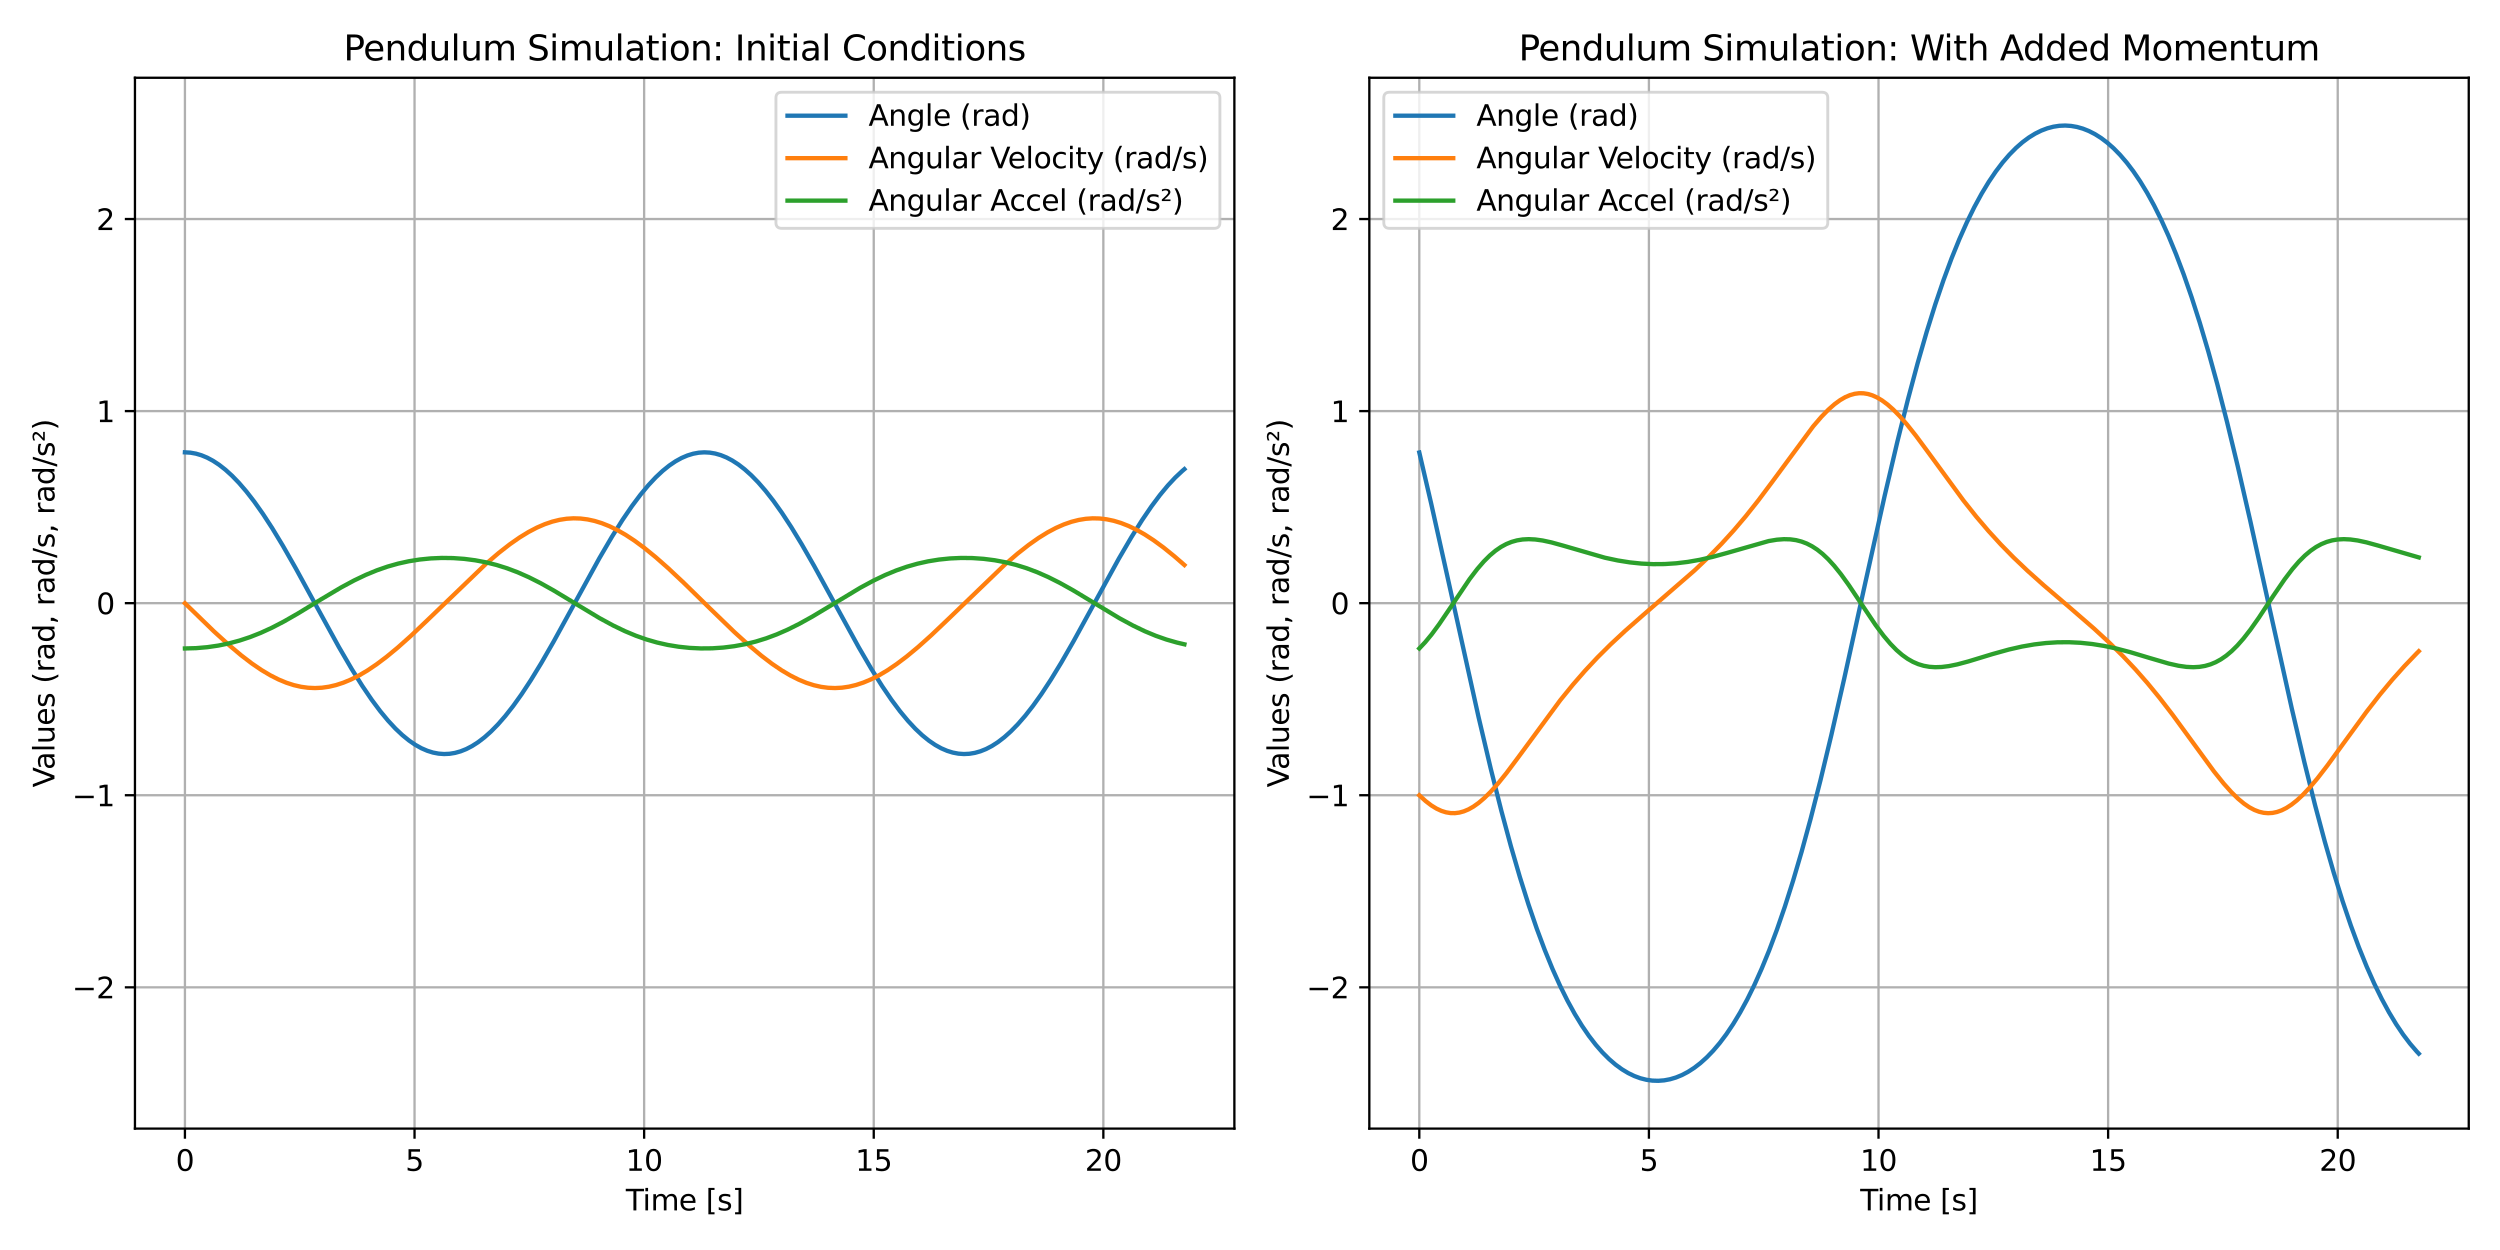 <?xml version="1.0" encoding="utf-8" standalone="no"?>
<!DOCTYPE svg PUBLIC "-//W3C//DTD SVG 1.1//EN"
  "http://www.w3.org/Graphics/SVG/1.1/DTD/svg11.dtd">
<svg xmlns:xlink="http://www.w3.org/1999/xlink" width="864pt" height="432pt" viewBox="0 0 864 432" xmlns="http://www.w3.org/2000/svg" version="1.1">
 <defs>
  <style type="text/css">*{stroke-linejoin: round; stroke-linecap: butt}</style>
 </defs>
 <g id="figure_1">
  <g id="patch_1">
   <path d="M 0 432 
L 864 432 
L 864 0 
L 0 0 
z
" style="fill: #ffffff"/>
  </g>
  <g id="axes_1">
   <g id="patch_2">
    <path d="M 46.64 390.04 
L 426.6 390.04 
L 426.6 26.88 
L 46.64 26.88 
z
" style="fill: #ffffff"/>
   </g>
   <g id="matplotlib.axis_1">
    <g id="xtick_1">
     <g id="line2d_1">
      <path d="M 63.911 390.04 
L 63.911 26.88 
" clip-path="url(#p5c7f4044c9)" style="fill: none; stroke: #b0b0b0; stroke-width: 0.8; stroke-linecap: square"/>
     </g>
     <g id="line2d_2">
      <defs>
       <path id="ma25ed03ad2" d="M 0 0 
L 0 3.5 
" style="stroke: #000000; stroke-width: 0.8"/>
      </defs>
      <g>
       <use xlink:href="#ma25ed03ad2" x="63.911" y="390.04" style="stroke: #000000; stroke-width: 0.8"/>
      </g>
     </g>
     <g id="text_1">
      <!-- 0 -->
      <g transform="translate(60.73 404.638) scale(0.1 -0.1)">
       <defs>
        <path id="DejaVuSans-30" d="M 2034 4250 
Q 1547 4250 1301 3770 
Q 1056 3291 1056 2328 
Q 1056 1369 1301 889 
Q 1547 409 2034 409 
Q 2525 409 2770 889 
Q 3016 1369 3016 2328 
Q 3016 3291 2770 3770 
Q 2525 4250 2034 4250 
z
M 2034 4750 
Q 2819 4750 3233 4129 
Q 3647 3509 3647 2328 
Q 3647 1150 3233 529 
Q 2819 -91 2034 -91 
Q 1250 -91 836 529 
Q 422 1150 422 2328 
Q 422 3509 836 4129 
Q 1250 4750 2034 4750 
z
" transform="scale(0.016)"/>
       </defs>
       <use xlink:href="#DejaVuSans-30"/>
      </g>
     </g>
    </g>
    <g id="xtick_2">
     <g id="line2d_3">
      <path d="M 143.263 390.04 
L 143.263 26.88 
" clip-path="url(#p5c7f4044c9)" style="fill: none; stroke: #b0b0b0; stroke-width: 0.8; stroke-linecap: square"/>
     </g>
     <g id="line2d_4">
      <g>
       <use xlink:href="#ma25ed03ad2" x="143.263" y="390.04" style="stroke: #000000; stroke-width: 0.8"/>
      </g>
     </g>
     <g id="text_2">
      <!-- 5 -->
      <g transform="translate(140.081 404.638) scale(0.1 -0.1)">
       <defs>
        <path id="DejaVuSans-35" d="M 691 4666 
L 3169 4666 
L 3169 4134 
L 1269 4134 
L 1269 2991 
Q 1406 3038 1543 3061 
Q 1681 3084 1819 3084 
Q 2600 3084 3056 2656 
Q 3513 2228 3513 1497 
Q 3513 744 3044 326 
Q 2575 -91 1722 -91 
Q 1428 -91 1123 -41 
Q 819 9 494 109 
L 494 744 
Q 775 591 1075 516 
Q 1375 441 1709 441 
Q 2250 441 2565 725 
Q 2881 1009 2881 1497 
Q 2881 1984 2565 2268 
Q 2250 2553 1709 2553 
Q 1456 2553 1204 2497 
Q 953 2441 691 2322 
L 691 4666 
z
" transform="scale(0.016)"/>
       </defs>
       <use xlink:href="#DejaVuSans-35"/>
      </g>
     </g>
    </g>
    <g id="xtick_3">
     <g id="line2d_5">
      <path d="M 222.614 390.04 
L 222.614 26.88 
" clip-path="url(#p5c7f4044c9)" style="fill: none; stroke: #b0b0b0; stroke-width: 0.8; stroke-linecap: square"/>
     </g>
     <g id="line2d_6">
      <g>
       <use xlink:href="#ma25ed03ad2" x="222.614" y="390.04" style="stroke: #000000; stroke-width: 0.8"/>
      </g>
     </g>
     <g id="text_3">
      <!-- 10 -->
      <g transform="translate(216.252 404.638) scale(0.1 -0.1)">
       <defs>
        <path id="DejaVuSans-31" d="M 794 531 
L 1825 531 
L 1825 4091 
L 703 3866 
L 703 4441 
L 1819 4666 
L 2450 4666 
L 2450 531 
L 3481 531 
L 3481 0 
L 794 0 
L 794 531 
z
" transform="scale(0.016)"/>
       </defs>
       <use xlink:href="#DejaVuSans-31"/>
       <use xlink:href="#DejaVuSans-30" x="63.623"/>
      </g>
     </g>
    </g>
    <g id="xtick_4">
     <g id="line2d_7">
      <path d="M 301.966 390.04 
L 301.966 26.88 
" clip-path="url(#p5c7f4044c9)" style="fill: none; stroke: #b0b0b0; stroke-width: 0.8; stroke-linecap: square"/>
     </g>
     <g id="line2d_8">
      <g>
       <use xlink:href="#ma25ed03ad2" x="301.966" y="390.04" style="stroke: #000000; stroke-width: 0.8"/>
      </g>
     </g>
     <g id="text_4">
      <!-- 15 -->
      <g transform="translate(295.604 404.638) scale(0.1 -0.1)">
       <use xlink:href="#DejaVuSans-31"/>
       <use xlink:href="#DejaVuSans-35" x="63.623"/>
      </g>
     </g>
    </g>
    <g id="xtick_5">
     <g id="line2d_9">
      <path d="M 381.318 390.04 
L 381.318 26.88 
" clip-path="url(#p5c7f4044c9)" style="fill: none; stroke: #b0b0b0; stroke-width: 0.8; stroke-linecap: square"/>
     </g>
     <g id="line2d_10">
      <g>
       <use xlink:href="#ma25ed03ad2" x="381.318" y="390.04" style="stroke: #000000; stroke-width: 0.8"/>
      </g>
     </g>
     <g id="text_5">
      <!-- 20 -->
      <g transform="translate(374.955 404.638) scale(0.1 -0.1)">
       <defs>
        <path id="DejaVuSans-32" d="M 1228 531 
L 3431 531 
L 3431 0 
L 469 0 
L 469 531 
Q 828 903 1448 1529 
Q 2069 2156 2228 2338 
Q 2531 2678 2651 2914 
Q 2772 3150 2772 3378 
Q 2772 3750 2511 3984 
Q 2250 4219 1831 4219 
Q 1534 4219 1204 4116 
Q 875 4013 500 3803 
L 500 4441 
Q 881 4594 1212 4672 
Q 1544 4750 1819 4750 
Q 2544 4750 2975 4387 
Q 3406 4025 3406 3419 
Q 3406 3131 3298 2873 
Q 3191 2616 2906 2266 
Q 2828 2175 2409 1742 
Q 1991 1309 1228 531 
z
" transform="scale(0.016)"/>
       </defs>
       <use xlink:href="#DejaVuSans-32"/>
       <use xlink:href="#DejaVuSans-30" x="63.623"/>
      </g>
     </g>
    </g>
    <g id="text_6">
     <!-- Time [s] -->
     <g transform="translate(216.291 418.317) scale(0.1 -0.1)">
      <defs>
       <path id="DejaVuSans-54" d="M -19 4666 
L 3928 4666 
L 3928 4134 
L 2272 4134 
L 2272 0 
L 1638 0 
L 1638 4134 
L -19 4134 
L -19 4666 
z
" transform="scale(0.016)"/>
       <path id="DejaVuSans-69" d="M 603 3500 
L 1178 3500 
L 1178 0 
L 603 0 
L 603 3500 
z
M 603 4863 
L 1178 4863 
L 1178 4134 
L 603 4134 
L 603 4863 
z
" transform="scale(0.016)"/>
       <path id="DejaVuSans-6d" d="M 3328 2828 
Q 3544 3216 3844 3400 
Q 4144 3584 4550 3584 
Q 5097 3584 5394 3201 
Q 5691 2819 5691 2113 
L 5691 0 
L 5113 0 
L 5113 2094 
Q 5113 2597 4934 2840 
Q 4756 3084 4391 3084 
Q 3944 3084 3684 2787 
Q 3425 2491 3425 1978 
L 3425 0 
L 2847 0 
L 2847 2094 
Q 2847 2600 2669 2842 
Q 2491 3084 2119 3084 
Q 1678 3084 1418 2786 
Q 1159 2488 1159 1978 
L 1159 0 
L 581 0 
L 581 3500 
L 1159 3500 
L 1159 2956 
Q 1356 3278 1631 3431 
Q 1906 3584 2284 3584 
Q 2666 3584 2933 3390 
Q 3200 3197 3328 2828 
z
" transform="scale(0.016)"/>
       <path id="DejaVuSans-65" d="M 3597 1894 
L 3597 1613 
L 953 1613 
Q 991 1019 1311 708 
Q 1631 397 2203 397 
Q 2534 397 2845 478 
Q 3156 559 3463 722 
L 3463 178 
Q 3153 47 2828 -22 
Q 2503 -91 2169 -91 
Q 1331 -91 842 396 
Q 353 884 353 1716 
Q 353 2575 817 3079 
Q 1281 3584 2069 3584 
Q 2775 3584 3186 3129 
Q 3597 2675 3597 1894 
z
M 3022 2063 
Q 3016 2534 2758 2815 
Q 2500 3097 2075 3097 
Q 1594 3097 1305 2825 
Q 1016 2553 972 2059 
L 3022 2063 
z
" transform="scale(0.016)"/>
       <path id="DejaVuSans-20" transform="scale(0.016)"/>
       <path id="DejaVuSans-5b" d="M 550 4863 
L 1875 4863 
L 1875 4416 
L 1125 4416 
L 1125 -397 
L 1875 -397 
L 1875 -844 
L 550 -844 
L 550 4863 
z
" transform="scale(0.016)"/>
       <path id="DejaVuSans-73" d="M 2834 3397 
L 2834 2853 
Q 2591 2978 2328 3040 
Q 2066 3103 1784 3103 
Q 1356 3103 1142 2972 
Q 928 2841 928 2578 
Q 928 2378 1081 2264 
Q 1234 2150 1697 2047 
L 1894 2003 
Q 2506 1872 2764 1633 
Q 3022 1394 3022 966 
Q 3022 478 2636 193 
Q 2250 -91 1575 -91 
Q 1294 -91 989 -36 
Q 684 19 347 128 
L 347 722 
Q 666 556 975 473 
Q 1284 391 1588 391 
Q 1994 391 2212 530 
Q 2431 669 2431 922 
Q 2431 1156 2273 1281 
Q 2116 1406 1581 1522 
L 1381 1569 
Q 847 1681 609 1914 
Q 372 2147 372 2553 
Q 372 3047 722 3315 
Q 1072 3584 1716 3584 
Q 2034 3584 2315 3537 
Q 2597 3491 2834 3397 
z
" transform="scale(0.016)"/>
       <path id="DejaVuSans-5d" d="M 1947 4863 
L 1947 -844 
L 622 -844 
L 622 -397 
L 1369 -397 
L 1369 4416 
L 622 4416 
L 622 4863 
L 1947 4863 
z
" transform="scale(0.016)"/>
      </defs>
      <use xlink:href="#DejaVuSans-54"/>
      <use xlink:href="#DejaVuSans-69" x="57.959"/>
      <use xlink:href="#DejaVuSans-6d" x="85.742"/>
      <use xlink:href="#DejaVuSans-65" x="183.154"/>
      <use xlink:href="#DejaVuSans-20" x="244.678"/>
      <use xlink:href="#DejaVuSans-5b" x="276.465"/>
      <use xlink:href="#DejaVuSans-73" x="315.479"/>
      <use xlink:href="#DejaVuSans-5d" x="367.578"/>
     </g>
    </g>
   </g>
   <g id="matplotlib.axis_2">
    <g id="ytick_1">
     <g id="line2d_11">
      <path d="M 46.64 341.219 
L 426.6 341.219 
" clip-path="url(#p5c7f4044c9)" style="fill: none; stroke: #b0b0b0; stroke-width: 0.8; stroke-linecap: square"/>
     </g>
     <g id="line2d_12">
      <defs>
       <path id="mad8d940d3c" d="M 0 0 
L -3.5 0 
" style="stroke: #000000; stroke-width: 0.8"/>
      </defs>
      <g>
       <use xlink:href="#mad8d940d3c" x="46.64" y="341.219" style="stroke: #000000; stroke-width: 0.8"/>
      </g>
     </g>
     <g id="text_7">
      <!-- −2 -->
      <g transform="translate(24.898 345.018) scale(0.1 -0.1)">
       <defs>
        <path id="DejaVuSans-2212" d="M 678 2272 
L 4684 2272 
L 4684 1741 
L 678 1741 
L 678 2272 
z
" transform="scale(0.016)"/>
       </defs>
       <use xlink:href="#DejaVuSans-2212"/>
       <use xlink:href="#DejaVuSans-32" x="83.789"/>
      </g>
     </g>
    </g>
    <g id="ytick_2">
     <g id="line2d_13">
      <path d="M 46.64 274.84 
L 426.6 274.84 
" clip-path="url(#p5c7f4044c9)" style="fill: none; stroke: #b0b0b0; stroke-width: 0.8; stroke-linecap: square"/>
     </g>
     <g id="line2d_14">
      <g>
       <use xlink:href="#mad8d940d3c" x="46.64" y="274.84" style="stroke: #000000; stroke-width: 0.8"/>
      </g>
     </g>
     <g id="text_8">
      <!-- −1 -->
      <g transform="translate(24.898 278.639) scale(0.1 -0.1)">
       <use xlink:href="#DejaVuSans-2212"/>
       <use xlink:href="#DejaVuSans-31" x="83.789"/>
      </g>
     </g>
    </g>
    <g id="ytick_3">
     <g id="line2d_15">
      <path d="M 46.64 208.46 
L 426.6 208.46 
" clip-path="url(#p5c7f4044c9)" style="fill: none; stroke: #b0b0b0; stroke-width: 0.8; stroke-linecap: square"/>
     </g>
     <g id="line2d_16">
      <g>
       <use xlink:href="#mad8d940d3c" x="46.64" y="208.46" style="stroke: #000000; stroke-width: 0.8"/>
      </g>
     </g>
     <g id="text_9">
      <!-- 0 -->
      <g transform="translate(33.278 212.259) scale(0.1 -0.1)">
       <use xlink:href="#DejaVuSans-30"/>
      </g>
     </g>
    </g>
    <g id="ytick_4">
     <g id="line2d_17">
      <path d="M 46.64 142.08 
L 426.6 142.08 
" clip-path="url(#p5c7f4044c9)" style="fill: none; stroke: #b0b0b0; stroke-width: 0.8; stroke-linecap: square"/>
     </g>
     <g id="line2d_18">
      <g>
       <use xlink:href="#mad8d940d3c" x="46.64" y="142.08" style="stroke: #000000; stroke-width: 0.8"/>
      </g>
     </g>
     <g id="text_10">
      <!-- 1 -->
      <g transform="translate(33.278 145.88) scale(0.1 -0.1)">
       <use xlink:href="#DejaVuSans-31"/>
      </g>
     </g>
    </g>
    <g id="ytick_5">
     <g id="line2d_19">
      <path d="M 46.64 75.701 
L 426.6 75.701 
" clip-path="url(#p5c7f4044c9)" style="fill: none; stroke: #b0b0b0; stroke-width: 0.8; stroke-linecap: square"/>
     </g>
     <g id="line2d_20">
      <g>
       <use xlink:href="#mad8d940d3c" x="46.64" y="75.701" style="stroke: #000000; stroke-width: 0.8"/>
      </g>
     </g>
     <g id="text_11">
      <!-- 2 -->
      <g transform="translate(33.278 79.5) scale(0.1 -0.1)">
       <use xlink:href="#DejaVuSans-32"/>
      </g>
     </g>
    </g>
    <g id="text_12">
     <!-- Values (rad, rad/s, rad/s²) -->
     <g transform="translate(18.818 272.107) rotate(-90) scale(0.1 -0.1)">
      <defs>
       <path id="DejaVuSans-56" d="M 1831 0 
L 50 4666 
L 709 4666 
L 2188 738 
L 3669 4666 
L 4325 4666 
L 2547 0 
L 1831 0 
z
" transform="scale(0.016)"/>
       <path id="DejaVuSans-61" d="M 2194 1759 
Q 1497 1759 1228 1600 
Q 959 1441 959 1056 
Q 959 750 1161 570 
Q 1363 391 1709 391 
Q 2188 391 2477 730 
Q 2766 1069 2766 1631 
L 2766 1759 
L 2194 1759 
z
M 3341 1997 
L 3341 0 
L 2766 0 
L 2766 531 
Q 2569 213 2275 61 
Q 1981 -91 1556 -91 
Q 1019 -91 701 211 
Q 384 513 384 1019 
Q 384 1609 779 1909 
Q 1175 2209 1959 2209 
L 2766 2209 
L 2766 2266 
Q 2766 2663 2505 2880 
Q 2244 3097 1772 3097 
Q 1472 3097 1187 3025 
Q 903 2953 641 2809 
L 641 3341 
Q 956 3463 1253 3523 
Q 1550 3584 1831 3584 
Q 2591 3584 2966 3190 
Q 3341 2797 3341 1997 
z
" transform="scale(0.016)"/>
       <path id="DejaVuSans-6c" d="M 603 4863 
L 1178 4863 
L 1178 0 
L 603 0 
L 603 4863 
z
" transform="scale(0.016)"/>
       <path id="DejaVuSans-75" d="M 544 1381 
L 544 3500 
L 1119 3500 
L 1119 1403 
Q 1119 906 1312 657 
Q 1506 409 1894 409 
Q 2359 409 2629 706 
Q 2900 1003 2900 1516 
L 2900 3500 
L 3475 3500 
L 3475 0 
L 2900 0 
L 2900 538 
Q 2691 219 2414 64 
Q 2138 -91 1772 -91 
Q 1169 -91 856 284 
Q 544 659 544 1381 
z
M 1991 3584 
L 1991 3584 
z
" transform="scale(0.016)"/>
       <path id="DejaVuSans-28" d="M 1984 4856 
Q 1566 4138 1362 3434 
Q 1159 2731 1159 2009 
Q 1159 1288 1364 580 
Q 1569 -128 1984 -844 
L 1484 -844 
Q 1016 -109 783 600 
Q 550 1309 550 2009 
Q 550 2706 781 3412 
Q 1013 4119 1484 4856 
L 1984 4856 
z
" transform="scale(0.016)"/>
       <path id="DejaVuSans-72" d="M 2631 2963 
Q 2534 3019 2420 3045 
Q 2306 3072 2169 3072 
Q 1681 3072 1420 2755 
Q 1159 2438 1159 1844 
L 1159 0 
L 581 0 
L 581 3500 
L 1159 3500 
L 1159 2956 
Q 1341 3275 1631 3429 
Q 1922 3584 2338 3584 
Q 2397 3584 2469 3576 
Q 2541 3569 2628 3553 
L 2631 2963 
z
" transform="scale(0.016)"/>
       <path id="DejaVuSans-64" d="M 2906 2969 
L 2906 4863 
L 3481 4863 
L 3481 0 
L 2906 0 
L 2906 525 
Q 2725 213 2448 61 
Q 2172 -91 1784 -91 
Q 1150 -91 751 415 
Q 353 922 353 1747 
Q 353 2572 751 3078 
Q 1150 3584 1784 3584 
Q 2172 3584 2448 3432 
Q 2725 3281 2906 2969 
z
M 947 1747 
Q 947 1113 1208 752 
Q 1469 391 1925 391 
Q 2381 391 2643 752 
Q 2906 1113 2906 1747 
Q 2906 2381 2643 2742 
Q 2381 3103 1925 3103 
Q 1469 3103 1208 2742 
Q 947 2381 947 1747 
z
" transform="scale(0.016)"/>
       <path id="DejaVuSans-2c" d="M 750 794 
L 1409 794 
L 1409 256 
L 897 -744 
L 494 -744 
L 750 256 
L 750 794 
z
" transform="scale(0.016)"/>
       <path id="DejaVuSans-2f" d="M 1625 4666 
L 2156 4666 
L 531 -594 
L 0 -594 
L 1625 4666 
z
" transform="scale(0.016)"/>
       <path id="DejaVuSans-b2" d="M 838 2444 
L 2163 2444 
L 2163 2088 
L 294 2088 
L 294 2431 
Q 400 2528 597 2703 
Q 1672 3656 1672 3950 
Q 1672 4156 1509 4282 
Q 1347 4409 1081 4409 
Q 919 4409 728 4354 
Q 538 4300 313 4191 
L 313 4575 
Q 553 4663 761 4706 
Q 969 4750 1147 4750 
Q 1600 4750 1872 4544 
Q 2144 4338 2144 4000 
Q 2144 3566 1109 2678 
Q 934 2528 838 2444 
z
" transform="scale(0.016)"/>
       <path id="DejaVuSans-29" d="M 513 4856 
L 1013 4856 
Q 1481 4119 1714 3412 
Q 1947 2706 1947 2009 
Q 1947 1309 1714 600 
Q 1481 -109 1013 -844 
L 513 -844 
Q 928 -128 1133 580 
Q 1338 1288 1338 2009 
Q 1338 2731 1133 3434 
Q 928 4138 513 4856 
z
" transform="scale(0.016)"/>
      </defs>
      <use xlink:href="#DejaVuSans-56"/>
      <use xlink:href="#DejaVuSans-61" x="60.658"/>
      <use xlink:href="#DejaVuSans-6c" x="121.938"/>
      <use xlink:href="#DejaVuSans-75" x="149.721"/>
      <use xlink:href="#DejaVuSans-65" x="213.1"/>
      <use xlink:href="#DejaVuSans-73" x="274.623"/>
      <use xlink:href="#DejaVuSans-20" x="326.723"/>
      <use xlink:href="#DejaVuSans-28" x="358.51"/>
      <use xlink:href="#DejaVuSans-72" x="397.523"/>
      <use xlink:href="#DejaVuSans-61" x="438.637"/>
      <use xlink:href="#DejaVuSans-64" x="499.916"/>
      <use xlink:href="#DejaVuSans-2c" x="563.393"/>
      <use xlink:href="#DejaVuSans-20" x="595.18"/>
      <use xlink:href="#DejaVuSans-72" x="626.967"/>
      <use xlink:href="#DejaVuSans-61" x="668.08"/>
      <use xlink:href="#DejaVuSans-64" x="729.359"/>
      <use xlink:href="#DejaVuSans-2f" x="792.836"/>
      <use xlink:href="#DejaVuSans-73" x="826.527"/>
      <use xlink:href="#DejaVuSans-2c" x="878.627"/>
      <use xlink:href="#DejaVuSans-20" x="910.414"/>
      <use xlink:href="#DejaVuSans-72" x="942.201"/>
      <use xlink:href="#DejaVuSans-61" x="983.314"/>
      <use xlink:href="#DejaVuSans-64" x="1044.594"/>
      <use xlink:href="#DejaVuSans-2f" x="1108.07"/>
      <use xlink:href="#DejaVuSans-73" x="1141.762"/>
      <use xlink:href="#DejaVuSans-b2" x="1193.861"/>
      <use xlink:href="#DejaVuSans-29" x="1233.949"/>
     </g>
    </g>
   </g>
   <g id="line2d_21">
    <path d="M 63.911 156.326 
L 65.799 156.439 
L 67.704 156.778 
L 69.624 157.345 
L 71.592 158.161 
L 73.624 159.248 
L 75.718 160.626 
L 77.909 162.338 
L 80.194 164.411 
L 82.606 166.906 
L 85.161 169.875 
L 87.891 173.394 
L 90.843 177.569 
L 94.096 182.566 
L 97.778 188.644 
L 102.19 196.378 
L 108.729 208.346 
L 117.108 223.601 
L 121.52 231.161 
L 125.186 237.016 
L 128.44 241.803 
L 131.392 245.761 
L 134.121 249.059 
L 136.676 251.806 
L 139.089 254.08 
L 141.374 255.936 
L 143.564 257.433 
L 145.659 258.599 
L 147.675 259.472 
L 149.643 260.085 
L 151.563 260.453 
L 153.467 260.593 
L 155.356 260.509 
L 157.26 260.2 
L 159.181 259.662 
L 161.149 258.876 
L 163.164 257.828 
L 165.243 256.495 
L 167.417 254.831 
L 169.687 252.811 
L 172.083 250.373 
L 174.622 247.465 
L 177.336 244.012 
L 180.256 239.928 
L 183.462 235.053 
L 187.065 229.158 
L 191.35 221.701 
L 197.333 210.796 
L 207.125 192.949 
L 211.489 185.49 
L 215.139 179.68 
L 218.377 174.934 
L 221.329 170.994 
L 224.059 167.713 
L 226.614 164.983 
L 229.026 162.726 
L 231.311 160.887 
L 233.486 159.416 
L 235.58 158.264 
L 237.596 157.406 
L 239.564 156.806 
L 241.484 156.452 
L 243.389 156.326 
L 245.277 156.424 
L 247.182 156.746 
L 249.102 157.298 
L 251.07 158.097 
L 253.085 159.159 
L 255.18 160.517 
L 257.355 162.197 
L 259.64 164.25 
L 262.036 166.706 
L 264.576 169.632 
L 267.289 173.104 
L 270.225 177.23 
L 273.447 182.149 
L 277.081 188.117 
L 281.414 195.679 
L 287.604 206.981 
L 296.808 223.754 
L 301.204 231.278 
L 304.87 237.124 
L 308.108 241.88 
L 311.06 245.83 
L 313.79 249.121 
L 316.345 251.861 
L 318.757 254.128 
L 321.042 255.977 
L 323.217 257.457 
L 325.311 258.619 
L 327.327 259.487 
L 329.295 260.095 
L 331.215 260.459 
L 333.12 260.593 
L 335.008 260.505 
L 336.913 260.191 
L 338.833 259.648 
L 340.801 258.858 
L 342.816 257.806 
L 344.911 256.456 
L 347.086 254.786 
L 349.355 252.758 
L 351.751 250.313 
L 354.291 247.399 
L 357.005 243.938 
L 359.941 239.825 
L 363.162 234.916 
L 366.781 228.985 
L 371.082 221.489 
L 377.16 210.401 
L 386.666 193.076 
L 391.046 185.583 
L 394.697 179.766 
L 397.934 175.013 
L 400.886 171.065 
L 403.616 167.777 
L 406.171 165.039 
L 408.583 162.775 
L 409.329 162.139 
L 409.329 162.139 
" clip-path="url(#p5c7f4044c9)" style="fill: none; stroke: #1f77b4; stroke-width: 1.5; stroke-linecap: square"/>
   </g>
   <g id="line2d_22">
    <path d="M 63.911 208.476 
L 73.909 218.177 
L 79.115 222.912 
L 83.352 226.475 
L 87.05 229.301 
L 90.383 231.574 
L 93.43 233.388 
L 96.286 234.835 
L 98.984 235.954 
L 101.555 236.784 
L 104.047 237.356 
L 106.475 237.688 
L 108.872 237.793 
L 111.268 237.675 
L 113.68 237.332 
L 116.14 236.756 
L 118.664 235.935 
L 121.282 234.847 
L 124.044 233.456 
L 126.98 231.723 
L 130.138 229.595 
L 133.598 226.991 
L 137.486 223.777 
L 142.009 219.739 
L 147.706 214.338 
L 168.005 194.817 
L 172.385 191.072 
L 176.162 188.127 
L 179.558 185.755 
L 182.653 183.858 
L 185.541 182.345 
L 188.271 181.162 
L 190.874 180.275 
L 193.381 179.654 
L 195.825 179.277 
L 198.238 179.13 
L 200.634 179.207 
L 203.046 179.509 
L 205.49 180.04 
L 207.998 180.814 
L 210.601 181.852 
L 213.33 183.184 
L 216.235 184.853 
L 219.345 186.902 
L 222.741 189.41 
L 226.534 192.496 
L 230.915 196.355 
L 236.326 201.436 
L 245.182 210.109 
L 253.768 218.407 
L 258.91 223.071 
L 263.131 226.608 
L 266.813 229.41 
L 270.13 231.659 
L 273.177 233.462 
L 276.018 234.889 
L 278.7 235.992 
L 281.271 236.812 
L 283.763 237.375 
L 286.191 237.697 
L 288.587 237.792 
L 290.984 237.665 
L 293.396 237.313 
L 295.856 236.727 
L 298.379 235.897 
L 301.014 234.793 
L 303.775 233.391 
L 306.711 231.648 
L 309.885 229.499 
L 313.361 226.872 
L 317.265 223.634 
L 321.82 219.557 
L 327.597 214.069 
L 347.244 195.15 
L 351.688 191.326 
L 355.513 188.322 
L 358.925 185.917 
L 362.051 183.981 
L 364.956 182.44 
L 367.685 181.24 
L 370.288 180.335 
L 372.796 179.695 
L 375.24 179.299 
L 377.652 179.133 
L 380.048 179.192 
L 382.461 179.475 
L 384.905 179.988 
L 387.412 180.744 
L 390.015 181.765 
L 392.729 183.07 
L 395.617 184.711 
L 398.712 186.73 
L 402.092 189.207 
L 405.853 192.247 
L 409.329 195.272 
L 409.329 195.272 
" clip-path="url(#p5c7f4044c9)" style="fill: none; stroke: #ff7f0e; stroke-width: 1.5; stroke-linecap: square"/>
   </g>
   <g id="line2d_23">
    <path d="M 63.911 224.107 
L 67.799 223.995 
L 71.656 223.663 
L 75.433 223.114 
L 79.131 222.354 
L 82.781 221.378 
L 86.415 220.174 
L 90.097 218.72 
L 93.938 216.96 
L 98.096 214.804 
L 102.952 212.024 
L 110.982 207.122 
L 117.807 203.068 
L 122.409 200.591 
L 126.456 198.662 
L 130.249 197.098 
L 133.931 195.819 
L 137.581 194.785 
L 141.263 193.973 
L 145.008 193.374 
L 148.833 192.988 
L 152.706 192.821 
L 156.594 192.874 
L 160.466 193.15 
L 164.259 193.642 
L 167.989 194.349 
L 171.655 195.271 
L 175.289 196.415 
L 178.955 197.803 
L 182.748 199.481 
L 186.795 201.519 
L 191.413 204.103 
L 197.793 207.955 
L 207.22 213.629 
L 211.886 216.161 
L 215.949 218.118 
L 219.758 219.708 
L 223.44 221.006 
L 227.09 222.059 
L 230.772 222.89 
L 234.517 223.506 
L 238.326 223.909 
L 242.198 224.094 
L 246.087 224.058 
L 249.959 223.801 
L 253.768 223.325 
L 257.497 222.636 
L 261.163 221.733 
L 264.798 220.608 
L 268.464 219.238 
L 272.241 217.587 
L 276.256 215.584 
L 280.795 213.064 
L 286.873 209.412 
L 297.253 203.163 
L 301.887 200.66 
L 305.934 198.722 
L 309.727 197.15 
L 313.409 195.862 
L 317.059 194.82 
L 320.741 193.999 
L 324.486 193.392 
L 328.311 192.998 
L 332.183 192.823 
L 336.072 192.869 
L 339.944 193.137 
L 343.753 193.623 
L 347.482 194.323 
L 351.148 195.237 
L 354.783 196.373 
L 358.449 197.754 
L 362.226 199.417 
L 366.257 201.439 
L 370.843 203.996 
L 377.081 207.754 
L 386.92 213.678 
L 391.57 216.197 
L 395.633 218.15 
L 399.442 219.735 
L 403.124 221.029 
L 406.774 222.077 
L 409.329 222.675 
L 409.329 222.675 
" clip-path="url(#p5c7f4044c9)" style="fill: none; stroke: #2ca02c; stroke-width: 1.5; stroke-linecap: square"/>
   </g>
   <g id="patch_3">
    <path d="M 46.64 390.04 
L 46.64 26.88 
" style="fill: none; stroke: #000000; stroke-width: 0.8; stroke-linejoin: miter; stroke-linecap: square"/>
   </g>
   <g id="patch_4">
    <path d="M 426.6 390.04 
L 426.6 26.88 
" style="fill: none; stroke: #000000; stroke-width: 0.8; stroke-linejoin: miter; stroke-linecap: square"/>
   </g>
   <g id="patch_5">
    <path d="M 46.64 390.04 
L 426.6 390.04 
" style="fill: none; stroke: #000000; stroke-width: 0.8; stroke-linejoin: miter; stroke-linecap: square"/>
   </g>
   <g id="patch_6">
    <path d="M 46.64 26.88 
L 426.6 26.88 
" style="fill: none; stroke: #000000; stroke-width: 0.8; stroke-linejoin: miter; stroke-linecap: square"/>
   </g>
   <g id="text_13">
    <!-- Pendulum Simulation: Initial Conditions -->
    <g transform="translate(118.739 20.88) scale(0.12 -0.12)">
     <defs>
      <path id="DejaVuSans-50" d="M 1259 4147 
L 1259 2394 
L 2053 2394 
Q 2494 2394 2734 2622 
Q 2975 2850 2975 3272 
Q 2975 3691 2734 3919 
Q 2494 4147 2053 4147 
L 1259 4147 
z
M 628 4666 
L 2053 4666 
Q 2838 4666 3239 4311 
Q 3641 3956 3641 3272 
Q 3641 2581 3239 2228 
Q 2838 1875 2053 1875 
L 1259 1875 
L 1259 0 
L 628 0 
L 628 4666 
z
" transform="scale(0.016)"/>
      <path id="DejaVuSans-6e" d="M 3513 2113 
L 3513 0 
L 2938 0 
L 2938 2094 
Q 2938 2591 2744 2837 
Q 2550 3084 2163 3084 
Q 1697 3084 1428 2787 
Q 1159 2491 1159 1978 
L 1159 0 
L 581 0 
L 581 3500 
L 1159 3500 
L 1159 2956 
Q 1366 3272 1645 3428 
Q 1925 3584 2291 3584 
Q 2894 3584 3203 3211 
Q 3513 2838 3513 2113 
z
" transform="scale(0.016)"/>
      <path id="DejaVuSans-53" d="M 3425 4513 
L 3425 3897 
Q 3066 4069 2747 4153 
Q 2428 4238 2131 4238 
Q 1616 4238 1336 4038 
Q 1056 3838 1056 3469 
Q 1056 3159 1242 3001 
Q 1428 2844 1947 2747 
L 2328 2669 
Q 3034 2534 3370 2195 
Q 3706 1856 3706 1288 
Q 3706 609 3251 259 
Q 2797 -91 1919 -91 
Q 1588 -91 1214 -16 
Q 841 59 441 206 
L 441 856 
Q 825 641 1194 531 
Q 1563 422 1919 422 
Q 2459 422 2753 634 
Q 3047 847 3047 1241 
Q 3047 1584 2836 1778 
Q 2625 1972 2144 2069 
L 1759 2144 
Q 1053 2284 737 2584 
Q 422 2884 422 3419 
Q 422 4038 858 4394 
Q 1294 4750 2059 4750 
Q 2388 4750 2728 4690 
Q 3069 4631 3425 4513 
z
" transform="scale(0.016)"/>
      <path id="DejaVuSans-74" d="M 1172 4494 
L 1172 3500 
L 2356 3500 
L 2356 3053 
L 1172 3053 
L 1172 1153 
Q 1172 725 1289 603 
Q 1406 481 1766 481 
L 2356 481 
L 2356 0 
L 1766 0 
Q 1100 0 847 248 
Q 594 497 594 1153 
L 594 3053 
L 172 3053 
L 172 3500 
L 594 3500 
L 594 4494 
L 1172 4494 
z
" transform="scale(0.016)"/>
      <path id="DejaVuSans-6f" d="M 1959 3097 
Q 1497 3097 1228 2736 
Q 959 2375 959 1747 
Q 959 1119 1226 758 
Q 1494 397 1959 397 
Q 2419 397 2687 759 
Q 2956 1122 2956 1747 
Q 2956 2369 2687 2733 
Q 2419 3097 1959 3097 
z
M 1959 3584 
Q 2709 3584 3137 3096 
Q 3566 2609 3566 1747 
Q 3566 888 3137 398 
Q 2709 -91 1959 -91 
Q 1206 -91 779 398 
Q 353 888 353 1747 
Q 353 2609 779 3096 
Q 1206 3584 1959 3584 
z
" transform="scale(0.016)"/>
      <path id="DejaVuSans-3a" d="M 750 794 
L 1409 794 
L 1409 0 
L 750 0 
L 750 794 
z
M 750 3309 
L 1409 3309 
L 1409 2516 
L 750 2516 
L 750 3309 
z
" transform="scale(0.016)"/>
      <path id="DejaVuSans-49" d="M 628 4666 
L 1259 4666 
L 1259 0 
L 628 0 
L 628 4666 
z
" transform="scale(0.016)"/>
      <path id="DejaVuSans-43" d="M 4122 4306 
L 4122 3641 
Q 3803 3938 3442 4084 
Q 3081 4231 2675 4231 
Q 1875 4231 1450 3742 
Q 1025 3253 1025 2328 
Q 1025 1406 1450 917 
Q 1875 428 2675 428 
Q 3081 428 3442 575 
Q 3803 722 4122 1019 
L 4122 359 
Q 3791 134 3420 21 
Q 3050 -91 2638 -91 
Q 1578 -91 968 557 
Q 359 1206 359 2328 
Q 359 3453 968 4101 
Q 1578 4750 2638 4750 
Q 3056 4750 3426 4639 
Q 3797 4528 4122 4306 
z
" transform="scale(0.016)"/>
     </defs>
     <use xlink:href="#DejaVuSans-50"/>
     <use xlink:href="#DejaVuSans-65" x="56.678"/>
     <use xlink:href="#DejaVuSans-6e" x="118.201"/>
     <use xlink:href="#DejaVuSans-64" x="181.58"/>
     <use xlink:href="#DejaVuSans-75" x="245.057"/>
     <use xlink:href="#DejaVuSans-6c" x="308.436"/>
     <use xlink:href="#DejaVuSans-75" x="336.219"/>
     <use xlink:href="#DejaVuSans-6d" x="399.598"/>
     <use xlink:href="#DejaVuSans-20" x="497.01"/>
     <use xlink:href="#DejaVuSans-53" x="528.797"/>
     <use xlink:href="#DejaVuSans-69" x="592.273"/>
     <use xlink:href="#DejaVuSans-6d" x="620.057"/>
     <use xlink:href="#DejaVuSans-75" x="717.469"/>
     <use xlink:href="#DejaVuSans-6c" x="780.848"/>
     <use xlink:href="#DejaVuSans-61" x="808.631"/>
     <use xlink:href="#DejaVuSans-74" x="869.91"/>
     <use xlink:href="#DejaVuSans-69" x="909.119"/>
     <use xlink:href="#DejaVuSans-6f" x="936.902"/>
     <use xlink:href="#DejaVuSans-6e" x="998.084"/>
     <use xlink:href="#DejaVuSans-3a" x="1061.463"/>
     <use xlink:href="#DejaVuSans-20" x="1095.154"/>
     <use xlink:href="#DejaVuSans-49" x="1126.941"/>
     <use xlink:href="#DejaVuSans-6e" x="1156.434"/>
     <use xlink:href="#DejaVuSans-69" x="1219.812"/>
     <use xlink:href="#DejaVuSans-74" x="1247.596"/>
     <use xlink:href="#DejaVuSans-69" x="1286.805"/>
     <use xlink:href="#DejaVuSans-61" x="1314.588"/>
     <use xlink:href="#DejaVuSans-6c" x="1375.867"/>
     <use xlink:href="#DejaVuSans-20" x="1403.65"/>
     <use xlink:href="#DejaVuSans-43" x="1435.438"/>
     <use xlink:href="#DejaVuSans-6f" x="1505.262"/>
     <use xlink:href="#DejaVuSans-6e" x="1566.443"/>
     <use xlink:href="#DejaVuSans-64" x="1629.822"/>
     <use xlink:href="#DejaVuSans-69" x="1693.299"/>
     <use xlink:href="#DejaVuSans-74" x="1721.082"/>
     <use xlink:href="#DejaVuSans-69" x="1760.291"/>
     <use xlink:href="#DejaVuSans-6f" x="1788.074"/>
     <use xlink:href="#DejaVuSans-6e" x="1849.256"/>
     <use xlink:href="#DejaVuSans-73" x="1912.635"/>
    </g>
   </g>
   <g id="legend_1">
    <g id="patch_7">
     <path d="M 270.163 78.914 
L 419.6 78.914 
Q 421.6 78.914 421.6 76.914 
L 421.6 33.88 
Q 421.6 31.88 419.6 31.88 
L 270.163 31.88 
Q 268.163 31.88 268.163 33.88 
L 268.163 76.914 
Q 268.163 78.914 270.163 78.914 
z
" style="fill: #ffffff; opacity: 0.8; stroke: #cccccc; stroke-linejoin: miter"/>
    </g>
    <g id="line2d_24">
     <path d="M 272.163 39.978 
L 282.163 39.978 
L 292.163 39.978 
" style="fill: none; stroke: #1f77b4; stroke-width: 1.5; stroke-linecap: square"/>
    </g>
    <g id="text_14">
     <!-- Angle (rad) -->
     <g transform="translate(300.163 43.478) scale(0.1 -0.1)">
      <defs>
       <path id="DejaVuSans-41" d="M 2188 4044 
L 1331 1722 
L 3047 1722 
L 2188 4044 
z
M 1831 4666 
L 2547 4666 
L 4325 0 
L 3669 0 
L 3244 1197 
L 1141 1197 
L 716 0 
L 50 0 
L 1831 4666 
z
" transform="scale(0.016)"/>
       <path id="DejaVuSans-67" d="M 2906 1791 
Q 2906 2416 2648 2759 
Q 2391 3103 1925 3103 
Q 1463 3103 1205 2759 
Q 947 2416 947 1791 
Q 947 1169 1205 825 
Q 1463 481 1925 481 
Q 2391 481 2648 825 
Q 2906 1169 2906 1791 
z
M 3481 434 
Q 3481 -459 3084 -895 
Q 2688 -1331 1869 -1331 
Q 1566 -1331 1297 -1286 
Q 1028 -1241 775 -1147 
L 775 -588 
Q 1028 -725 1275 -790 
Q 1522 -856 1778 -856 
Q 2344 -856 2625 -561 
Q 2906 -266 2906 331 
L 2906 616 
Q 2728 306 2450 153 
Q 2172 0 1784 0 
Q 1141 0 747 490 
Q 353 981 353 1791 
Q 353 2603 747 3093 
Q 1141 3584 1784 3584 
Q 2172 3584 2450 3431 
Q 2728 3278 2906 2969 
L 2906 3500 
L 3481 3500 
L 3481 434 
z
" transform="scale(0.016)"/>
      </defs>
      <use xlink:href="#DejaVuSans-41"/>
      <use xlink:href="#DejaVuSans-6e" x="68.408"/>
      <use xlink:href="#DejaVuSans-67" x="131.787"/>
      <use xlink:href="#DejaVuSans-6c" x="195.264"/>
      <use xlink:href="#DejaVuSans-65" x="223.047"/>
      <use xlink:href="#DejaVuSans-20" x="284.57"/>
      <use xlink:href="#DejaVuSans-28" x="316.357"/>
      <use xlink:href="#DejaVuSans-72" x="355.371"/>
      <use xlink:href="#DejaVuSans-61" x="396.484"/>
      <use xlink:href="#DejaVuSans-64" x="457.764"/>
      <use xlink:href="#DejaVuSans-29" x="521.24"/>
     </g>
    </g>
    <g id="line2d_25">
     <path d="M 272.163 54.657 
L 282.163 54.657 
L 292.163 54.657 
" style="fill: none; stroke: #ff7f0e; stroke-width: 1.5; stroke-linecap: square"/>
    </g>
    <g id="text_15">
     <!-- Angular Velocity (rad/s) -->
     <g transform="translate(300.163 58.157) scale(0.1 -0.1)">
      <defs>
       <path id="DejaVuSans-63" d="M 3122 3366 
L 3122 2828 
Q 2878 2963 2633 3030 
Q 2388 3097 2138 3097 
Q 1578 3097 1268 2742 
Q 959 2388 959 1747 
Q 959 1106 1268 751 
Q 1578 397 2138 397 
Q 2388 397 2633 464 
Q 2878 531 3122 666 
L 3122 134 
Q 2881 22 2623 -34 
Q 2366 -91 2075 -91 
Q 1284 -91 818 406 
Q 353 903 353 1747 
Q 353 2603 823 3093 
Q 1294 3584 2113 3584 
Q 2378 3584 2631 3529 
Q 2884 3475 3122 3366 
z
" transform="scale(0.016)"/>
       <path id="DejaVuSans-79" d="M 2059 -325 
Q 1816 -950 1584 -1140 
Q 1353 -1331 966 -1331 
L 506 -1331 
L 506 -850 
L 844 -850 
Q 1081 -850 1212 -737 
Q 1344 -625 1503 -206 
L 1606 56 
L 191 3500 
L 800 3500 
L 1894 763 
L 2988 3500 
L 3597 3500 
L 2059 -325 
z
" transform="scale(0.016)"/>
      </defs>
      <use xlink:href="#DejaVuSans-41"/>
      <use xlink:href="#DejaVuSans-6e" x="68.408"/>
      <use xlink:href="#DejaVuSans-67" x="131.787"/>
      <use xlink:href="#DejaVuSans-75" x="195.264"/>
      <use xlink:href="#DejaVuSans-6c" x="258.643"/>
      <use xlink:href="#DejaVuSans-61" x="286.426"/>
      <use xlink:href="#DejaVuSans-72" x="347.705"/>
      <use xlink:href="#DejaVuSans-20" x="388.818"/>
      <use xlink:href="#DejaVuSans-56" x="420.605"/>
      <use xlink:href="#DejaVuSans-65" x="481.264"/>
      <use xlink:href="#DejaVuSans-6c" x="542.787"/>
      <use xlink:href="#DejaVuSans-6f" x="570.57"/>
      <use xlink:href="#DejaVuSans-63" x="631.752"/>
      <use xlink:href="#DejaVuSans-69" x="686.732"/>
      <use xlink:href="#DejaVuSans-74" x="714.516"/>
      <use xlink:href="#DejaVuSans-79" x="753.725"/>
      <use xlink:href="#DejaVuSans-20" x="812.904"/>
      <use xlink:href="#DejaVuSans-28" x="844.691"/>
      <use xlink:href="#DejaVuSans-72" x="883.705"/>
      <use xlink:href="#DejaVuSans-61" x="924.818"/>
      <use xlink:href="#DejaVuSans-64" x="986.098"/>
      <use xlink:href="#DejaVuSans-2f" x="1049.574"/>
      <use xlink:href="#DejaVuSans-73" x="1083.266"/>
      <use xlink:href="#DejaVuSans-29" x="1135.365"/>
     </g>
    </g>
    <g id="line2d_26">
     <path d="M 272.163 69.335 
L 282.163 69.335 
L 292.163 69.335 
" style="fill: none; stroke: #2ca02c; stroke-width: 1.5; stroke-linecap: square"/>
    </g>
    <g id="text_16">
     <!-- Angular Accel (rad/s²) -->
     <g transform="translate(300.163 72.835) scale(0.1 -0.1)">
      <use xlink:href="#DejaVuSans-41"/>
      <use xlink:href="#DejaVuSans-6e" x="68.408"/>
      <use xlink:href="#DejaVuSans-67" x="131.787"/>
      <use xlink:href="#DejaVuSans-75" x="195.264"/>
      <use xlink:href="#DejaVuSans-6c" x="258.643"/>
      <use xlink:href="#DejaVuSans-61" x="286.426"/>
      <use xlink:href="#DejaVuSans-72" x="347.705"/>
      <use xlink:href="#DejaVuSans-20" x="388.818"/>
      <use xlink:href="#DejaVuSans-41" x="420.605"/>
      <use xlink:href="#DejaVuSans-63" x="487.264"/>
      <use xlink:href="#DejaVuSans-63" x="542.244"/>
      <use xlink:href="#DejaVuSans-65" x="597.225"/>
      <use xlink:href="#DejaVuSans-6c" x="658.748"/>
      <use xlink:href="#DejaVuSans-20" x="686.531"/>
      <use xlink:href="#DejaVuSans-28" x="718.318"/>
      <use xlink:href="#DejaVuSans-72" x="757.332"/>
      <use xlink:href="#DejaVuSans-61" x="798.445"/>
      <use xlink:href="#DejaVuSans-64" x="859.725"/>
      <use xlink:href="#DejaVuSans-2f" x="923.201"/>
      <use xlink:href="#DejaVuSans-73" x="956.893"/>
      <use xlink:href="#DejaVuSans-b2" x="1008.992"/>
      <use xlink:href="#DejaVuSans-29" x="1049.08"/>
     </g>
    </g>
   </g>
  </g>
  <g id="axes_2">
   <g id="patch_8">
    <path d="M 473.24 390.04 
L 853.2 390.04 
L 853.2 26.88 
L 473.24 26.88 
z
" style="fill: #ffffff"/>
   </g>
   <g id="matplotlib.axis_3">
    <g id="xtick_6">
     <g id="line2d_27">
      <path d="M 490.511 390.04 
L 490.511 26.88 
" clip-path="url(#pfd1741c4ef)" style="fill: none; stroke: #b0b0b0; stroke-width: 0.8; stroke-linecap: square"/>
     </g>
     <g id="line2d_28">
      <g>
       <use xlink:href="#ma25ed03ad2" x="490.511" y="390.04" style="stroke: #000000; stroke-width: 0.8"/>
      </g>
     </g>
     <g id="text_17">
      <!-- 0 -->
      <g transform="translate(487.33 404.638) scale(0.1 -0.1)">
       <use xlink:href="#DejaVuSans-30"/>
      </g>
     </g>
    </g>
    <g id="xtick_7">
     <g id="line2d_29">
      <path d="M 569.863 390.04 
L 569.863 26.88 
" clip-path="url(#pfd1741c4ef)" style="fill: none; stroke: #b0b0b0; stroke-width: 0.8; stroke-linecap: square"/>
     </g>
     <g id="line2d_30">
      <g>
       <use xlink:href="#ma25ed03ad2" x="569.863" y="390.04" style="stroke: #000000; stroke-width: 0.8"/>
      </g>
     </g>
     <g id="text_18">
      <!-- 5 -->
      <g transform="translate(566.681 404.638) scale(0.1 -0.1)">
       <use xlink:href="#DejaVuSans-35"/>
      </g>
     </g>
    </g>
    <g id="xtick_8">
     <g id="line2d_31">
      <path d="M 649.214 390.04 
L 649.214 26.88 
" clip-path="url(#pfd1741c4ef)" style="fill: none; stroke: #b0b0b0; stroke-width: 0.8; stroke-linecap: square"/>
     </g>
     <g id="line2d_32">
      <g>
       <use xlink:href="#ma25ed03ad2" x="649.214" y="390.04" style="stroke: #000000; stroke-width: 0.8"/>
      </g>
     </g>
     <g id="text_19">
      <!-- 10 -->
      <g transform="translate(642.852 404.638) scale(0.1 -0.1)">
       <use xlink:href="#DejaVuSans-31"/>
       <use xlink:href="#DejaVuSans-30" x="63.623"/>
      </g>
     </g>
    </g>
    <g id="xtick_9">
     <g id="line2d_33">
      <path d="M 728.566 390.04 
L 728.566 26.88 
" clip-path="url(#pfd1741c4ef)" style="fill: none; stroke: #b0b0b0; stroke-width: 0.8; stroke-linecap: square"/>
     </g>
     <g id="line2d_34">
      <g>
       <use xlink:href="#ma25ed03ad2" x="728.566" y="390.04" style="stroke: #000000; stroke-width: 0.8"/>
      </g>
     </g>
     <g id="text_20">
      <!-- 15 -->
      <g transform="translate(722.204 404.638) scale(0.1 -0.1)">
       <use xlink:href="#DejaVuSans-31"/>
       <use xlink:href="#DejaVuSans-35" x="63.623"/>
      </g>
     </g>
    </g>
    <g id="xtick_10">
     <g id="line2d_35">
      <path d="M 807.918 390.04 
L 807.918 26.88 
" clip-path="url(#pfd1741c4ef)" style="fill: none; stroke: #b0b0b0; stroke-width: 0.8; stroke-linecap: square"/>
     </g>
     <g id="line2d_36">
      <g>
       <use xlink:href="#ma25ed03ad2" x="807.918" y="390.04" style="stroke: #000000; stroke-width: 0.8"/>
      </g>
     </g>
     <g id="text_21">
      <!-- 20 -->
      <g transform="translate(801.555 404.638) scale(0.1 -0.1)">
       <use xlink:href="#DejaVuSans-32"/>
       <use xlink:href="#DejaVuSans-30" x="63.623"/>
      </g>
     </g>
    </g>
    <g id="text_22">
     <!-- Time [s] -->
     <g transform="translate(642.891 418.317) scale(0.1 -0.1)">
      <use xlink:href="#DejaVuSans-54"/>
      <use xlink:href="#DejaVuSans-69" x="57.959"/>
      <use xlink:href="#DejaVuSans-6d" x="85.742"/>
      <use xlink:href="#DejaVuSans-65" x="183.154"/>
      <use xlink:href="#DejaVuSans-20" x="244.678"/>
      <use xlink:href="#DejaVuSans-5b" x="276.465"/>
      <use xlink:href="#DejaVuSans-73" x="315.479"/>
      <use xlink:href="#DejaVuSans-5d" x="367.578"/>
     </g>
    </g>
   </g>
   <g id="matplotlib.axis_4">
    <g id="ytick_6">
     <g id="line2d_37">
      <path d="M 473.24 341.219 
L 853.2 341.219 
" clip-path="url(#pfd1741c4ef)" style="fill: none; stroke: #b0b0b0; stroke-width: 0.8; stroke-linecap: square"/>
     </g>
     <g id="line2d_38">
      <g>
       <use xlink:href="#mad8d940d3c" x="473.24" y="341.219" style="stroke: #000000; stroke-width: 0.8"/>
      </g>
     </g>
     <g id="text_23">
      <!-- −2 -->
      <g transform="translate(451.498 345.018) scale(0.1 -0.1)">
       <use xlink:href="#DejaVuSans-2212"/>
       <use xlink:href="#DejaVuSans-32" x="83.789"/>
      </g>
     </g>
    </g>
    <g id="ytick_7">
     <g id="line2d_39">
      <path d="M 473.24 274.84 
L 853.2 274.84 
" clip-path="url(#pfd1741c4ef)" style="fill: none; stroke: #b0b0b0; stroke-width: 0.8; stroke-linecap: square"/>
     </g>
     <g id="line2d_40">
      <g>
       <use xlink:href="#mad8d940d3c" x="473.24" y="274.84" style="stroke: #000000; stroke-width: 0.8"/>
      </g>
     </g>
     <g id="text_24">
      <!-- −1 -->
      <g transform="translate(451.498 278.639) scale(0.1 -0.1)">
       <use xlink:href="#DejaVuSans-2212"/>
       <use xlink:href="#DejaVuSans-31" x="83.789"/>
      </g>
     </g>
    </g>
    <g id="ytick_8">
     <g id="line2d_41">
      <path d="M 473.24 208.46 
L 853.2 208.46 
" clip-path="url(#pfd1741c4ef)" style="fill: none; stroke: #b0b0b0; stroke-width: 0.8; stroke-linecap: square"/>
     </g>
     <g id="line2d_42">
      <g>
       <use xlink:href="#mad8d940d3c" x="473.24" y="208.46" style="stroke: #000000; stroke-width: 0.8"/>
      </g>
     </g>
     <g id="text_25">
      <!-- 0 -->
      <g transform="translate(459.877 212.259) scale(0.1 -0.1)">
       <use xlink:href="#DejaVuSans-30"/>
      </g>
     </g>
    </g>
    <g id="ytick_9">
     <g id="line2d_43">
      <path d="M 473.24 142.08 
L 853.2 142.08 
" clip-path="url(#pfd1741c4ef)" style="fill: none; stroke: #b0b0b0; stroke-width: 0.8; stroke-linecap: square"/>
     </g>
     <g id="line2d_44">
      <g>
       <use xlink:href="#mad8d940d3c" x="473.24" y="142.08" style="stroke: #000000; stroke-width: 0.8"/>
      </g>
     </g>
     <g id="text_26">
      <!-- 1 -->
      <g transform="translate(459.877 145.88) scale(0.1 -0.1)">
       <use xlink:href="#DejaVuSans-31"/>
      </g>
     </g>
    </g>
    <g id="ytick_10">
     <g id="line2d_45">
      <path d="M 473.24 75.701 
L 853.2 75.701 
" clip-path="url(#pfd1741c4ef)" style="fill: none; stroke: #b0b0b0; stroke-width: 0.8; stroke-linecap: square"/>
     </g>
     <g id="line2d_46">
      <g>
       <use xlink:href="#mad8d940d3c" x="473.24" y="75.701" style="stroke: #000000; stroke-width: 0.8"/>
      </g>
     </g>
     <g id="text_27">
      <!-- 2 -->
      <g transform="translate(459.877 79.5) scale(0.1 -0.1)">
       <use xlink:href="#DejaVuSans-32"/>
      </g>
     </g>
    </g>
    <g id="text_28">
     <!-- Values (rad, rad/s, rad/s²) -->
     <g transform="translate(445.418 272.107) rotate(-90) scale(0.1 -0.1)">
      <use xlink:href="#DejaVuSans-56"/>
      <use xlink:href="#DejaVuSans-61" x="60.658"/>
      <use xlink:href="#DejaVuSans-6c" x="121.938"/>
      <use xlink:href="#DejaVuSans-75" x="149.721"/>
      <use xlink:href="#DejaVuSans-65" x="213.1"/>
      <use xlink:href="#DejaVuSans-73" x="274.623"/>
      <use xlink:href="#DejaVuSans-20" x="326.723"/>
      <use xlink:href="#DejaVuSans-28" x="358.51"/>
      <use xlink:href="#DejaVuSans-72" x="397.523"/>
      <use xlink:href="#DejaVuSans-61" x="438.637"/>
      <use xlink:href="#DejaVuSans-64" x="499.916"/>
      <use xlink:href="#DejaVuSans-2c" x="563.393"/>
      <use xlink:href="#DejaVuSans-20" x="595.18"/>
      <use xlink:href="#DejaVuSans-72" x="626.967"/>
      <use xlink:href="#DejaVuSans-61" x="668.08"/>
      <use xlink:href="#DejaVuSans-64" x="729.359"/>
      <use xlink:href="#DejaVuSans-2f" x="792.836"/>
      <use xlink:href="#DejaVuSans-73" x="826.527"/>
      <use xlink:href="#DejaVuSans-2c" x="878.627"/>
      <use xlink:href="#DejaVuSans-20" x="910.414"/>
      <use xlink:href="#DejaVuSans-72" x="942.201"/>
      <use xlink:href="#DejaVuSans-61" x="983.314"/>
      <use xlink:href="#DejaVuSans-64" x="1044.594"/>
      <use xlink:href="#DejaVuSans-2f" x="1108.07"/>
      <use xlink:href="#DejaVuSans-73" x="1141.762"/>
      <use xlink:href="#DejaVuSans-b2" x="1193.861"/>
      <use xlink:href="#DejaVuSans-29" x="1233.949"/>
     </g>
    </g>
   </g>
   <g id="line2d_47">
    <path d="M 490.511 156.392 
L 494.637 174.136 
L 500.097 198.677 
L 510.968 247.728 
L 515.205 265.669 
L 518.855 280.179 
L 522.172 292.476 
L 525.283 303.174 
L 528.251 312.598 
L 531.107 320.939 
L 533.869 328.327 
L 536.551 334.879 
L 539.169 340.7 
L 541.74 345.881 
L 544.248 350.442 
L 546.708 354.464 
L 549.12 357.991 
L 551.485 361.062 
L 553.818 363.733 
L 556.103 366.016 
L 558.341 367.942 
L 560.547 369.551 
L 562.705 370.854 
L 564.832 371.881 
L 566.927 372.648 
L 568.99 373.17 
L 571.037 373.461 
L 573.084 373.528 
L 575.116 373.373 
L 577.163 372.992 
L 579.21 372.384 
L 581.273 371.54 
L 583.368 370.44 
L 585.495 369.069 
L 587.653 367.41 
L 589.843 365.441 
L 592.065 363.142 
L 594.335 360.469 
L 596.636 357.41 
L 598.985 353.913 
L 601.381 349.939 
L 603.809 345.476 
L 606.285 340.456 
L 608.824 334.795 
L 611.411 328.479 
L 614.077 321.37 
L 616.823 313.404 
L 619.664 304.465 
L 622.632 294.376 
L 625.758 282.946 
L 629.138 269.722 
L 632.884 254.144 
L 637.359 234.531 
L 644.517 201.99 
L 651.389 171.123 
L 655.705 152.747 
L 659.387 138.018 
L 662.736 125.519 
L 665.862 114.688 
L 668.83 105.191 
L 671.687 96.778 
L 674.448 89.322 
L 677.146 82.669 
L 679.765 76.79 
L 682.336 71.555 
L 684.859 66.915 
L 687.319 62.848 
L 689.747 59.257 
L 692.128 56.128 
L 694.461 53.424 
L 696.746 51.11 
L 698.984 49.154 
L 701.19 47.517 
L 703.348 46.187 
L 705.475 45.134 
L 707.57 44.342 
L 709.649 43.791 
L 711.696 43.478 
L 713.743 43.388 
L 715.775 43.522 
L 717.822 43.88 
L 719.869 44.465 
L 721.932 45.286 
L 724.027 46.362 
L 726.154 47.707 
L 728.312 49.341 
L 730.502 51.283 
L 732.724 53.553 
L 734.994 56.197 
L 737.295 59.223 
L 739.644 62.687 
L 742.024 66.598 
L 744.452 71.02 
L 746.928 75.997 
L 749.452 81.575 
L 752.038 87.841 
L 754.689 94.851 
L 757.418 102.709 
L 760.243 111.53 
L 763.195 121.49 
L 766.306 132.784 
L 769.655 145.8 
L 773.352 161.092 
L 777.717 180.128 
L 784.208 209.57 
L 792.032 244.832 
L 796.396 263.459 
L 800.094 278.294 
L 803.458 290.893 
L 806.601 301.814 
L 809.584 311.393 
L 812.441 319.833 
L 815.218 327.356 
L 817.916 334.031 
L 820.551 339.964 
L 823.122 345.214 
L 825.645 349.869 
L 828.121 353.975 
L 830.549 357.577 
L 832.93 360.715 
L 835.263 363.429 
L 835.929 364.14 
L 835.929 364.14 
" clip-path="url(#pfd1741c4ef)" style="fill: none; stroke: #1f77b4; stroke-width: 1.5; stroke-linecap: square"/>
   </g>
   <g id="line2d_48">
    <path d="M 490.511 274.855 
L 492.685 276.843 
L 494.653 278.348 
L 496.462 279.459 
L 498.145 280.238 
L 499.747 280.74 
L 501.303 280.996 
L 502.826 281.023 
L 504.35 280.827 
L 505.905 280.4 
L 507.508 279.727 
L 509.206 278.768 
L 511.015 277.483 
L 512.983 275.806 
L 515.173 273.637 
L 517.665 270.844 
L 520.633 267.167 
L 524.553 261.93 
L 539.233 241.982 
L 543.597 236.614 
L 547.819 231.771 
L 552.088 227.212 
L 556.595 222.726 
L 561.594 218.072 
L 567.736 212.674 
L 585.654 197.12 
L 590.558 192.442 
L 594.985 187.912 
L 599.191 183.292 
L 603.349 178.391 
L 607.666 172.954 
L 612.538 166.445 
L 626.615 147.37 
L 629.456 144.064 
L 631.868 141.586 
L 633.995 139.71 
L 635.915 138.304 
L 637.693 137.27 
L 639.359 136.552 
L 640.946 136.105 
L 642.485 135.9 
L 644.009 135.92 
L 645.532 136.162 
L 647.088 136.635 
L 648.707 137.362 
L 650.421 138.381 
L 652.262 139.741 
L 654.261 141.501 
L 656.499 143.777 
L 659.07 146.722 
L 662.165 150.621 
L 666.418 156.37 
L 678.527 172.92 
L 683.018 178.572 
L 687.256 183.551 
L 691.493 188.187 
L 695.889 192.667 
L 700.666 197.213 
L 706.268 202.228 
L 715.013 209.71 
L 723.678 217.221 
L 729.042 222.169 
L 733.661 226.729 
L 737.961 231.287 
L 742.119 236.02 
L 746.325 241.146 
L 750.832 247 
L 756.466 254.709 
L 765.147 266.599 
L 768.48 270.757 
L 771.162 273.76 
L 773.463 276.015 
L 775.511 277.72 
L 777.383 278.998 
L 779.129 279.925 
L 780.764 280.547 
L 782.335 280.91 
L 783.874 281.038 
L 785.398 280.942 
L 786.937 280.619 
L 788.524 280.054 
L 790.175 279.227 
L 791.921 278.099 
L 793.809 276.609 
L 795.888 274.676 
L 798.221 272.195 
L 800.951 268.953 
L 804.347 264.552 
L 809.568 257.372 
L 817.821 246.059 
L 822.487 240.063 
L 826.772 234.914 
L 830.993 230.188 
L 835.326 225.673 
L 835.929 225.069 
L 835.929 225.069 
" clip-path="url(#pfd1741c4ef)" style="fill: none; stroke: #ff7f0e; stroke-width: 1.5; stroke-linecap: square"/>
   </g>
   <g id="line2d_49">
    <path d="M 490.511 224.107 
L 492.558 221.931 
L 494.796 219.216 
L 497.367 215.733 
L 500.763 210.727 
L 507.873 200.161 
L 510.523 196.681 
L 512.809 194.038 
L 514.888 191.965 
L 516.84 190.326 
L 518.728 189.027 
L 520.569 188.026 
L 522.41 187.277 
L 524.283 186.753 
L 526.235 186.438 
L 528.314 186.332 
L 530.584 186.445 
L 533.139 186.8 
L 536.186 187.457 
L 540.233 188.575 
L 554.659 192.75 
L 559.103 193.698 
L 563.276 194.362 
L 567.323 194.781 
L 571.307 194.971 
L 575.274 194.937 
L 579.258 194.68 
L 583.289 194.196 
L 587.431 193.473 
L 591.827 192.477 
L 596.826 191.108 
L 611.253 186.988 
L 614.109 186.518 
L 616.537 186.339 
L 618.712 186.399 
L 620.711 186.674 
L 622.6 187.158 
L 624.425 187.853 
L 626.234 188.782 
L 628.043 189.963 
L 629.9 191.444 
L 631.836 193.277 
L 633.915 195.56 
L 636.217 198.429 
L 638.915 202.166 
L 642.771 207.932 
L 648.246 216.075 
L 650.992 219.746 
L 653.309 222.486 
L 655.42 224.646 
L 657.388 226.349 
L 659.276 227.696 
L 661.117 228.74 
L 662.958 229.532 
L 664.831 230.095 
L 666.767 230.444 
L 668.814 230.585 
L 671.036 230.511 
L 673.528 230.202 
L 676.464 229.605 
L 680.257 228.592 
L 688.62 226.045 
L 694.254 224.481 
L 698.809 223.446 
L 703.031 222.712 
L 707.094 222.23 
L 711.093 221.978 
L 715.061 221.952 
L 719.028 222.147 
L 723.043 222.569 
L 727.154 223.226 
L 731.455 224.141 
L 736.216 225.387 
L 742.754 227.354 
L 749.483 229.32 
L 752.895 230.084 
L 755.625 230.473 
L 757.974 230.588 
L 760.085 230.472 
L 762.053 230.145 
L 763.925 229.608 
L 765.75 228.853 
L 767.56 227.86 
L 769.385 226.602 
L 771.257 225.036 
L 773.225 223.096 
L 775.352 220.678 
L 777.733 217.62 
L 780.605 213.547 
L 785.715 205.824 
L 789.572 200.2 
L 792.222 196.716 
L 794.507 194.069 
L 796.586 191.991 
L 798.539 190.348 
L 800.427 189.044 
L 802.268 188.04 
L 804.109 187.286 
L 805.982 186.759 
L 807.934 186.441 
L 809.997 186.332 
L 812.251 186.439 
L 814.806 186.789 
L 817.837 187.439 
L 821.852 188.543 
L 835.929 192.64 
L 835.929 192.64 
" clip-path="url(#pfd1741c4ef)" style="fill: none; stroke: #2ca02c; stroke-width: 1.5; stroke-linecap: square"/>
   </g>
   <g id="patch_9">
    <path d="M 473.24 390.04 
L 473.24 26.88 
" style="fill: none; stroke: #000000; stroke-width: 0.8; stroke-linejoin: miter; stroke-linecap: square"/>
   </g>
   <g id="patch_10">
    <path d="M 853.2 390.04 
L 853.2 26.88 
" style="fill: none; stroke: #000000; stroke-width: 0.8; stroke-linejoin: miter; stroke-linecap: square"/>
   </g>
   <g id="patch_11">
    <path d="M 473.24 390.04 
L 853.2 390.04 
" style="fill: none; stroke: #000000; stroke-width: 0.8; stroke-linejoin: miter; stroke-linecap: square"/>
   </g>
   <g id="patch_12">
    <path d="M 473.24 26.88 
L 853.2 26.88 
" style="fill: none; stroke: #000000; stroke-width: 0.8; stroke-linejoin: miter; stroke-linecap: square"/>
   </g>
   <g id="text_29">
    <!-- Pendulum Simulation: With Added Momentum -->
    <g transform="translate(524.868 20.88) scale(0.12 -0.12)">
     <defs>
      <path id="DejaVuSans-57" d="M 213 4666 
L 850 4666 
L 1831 722 
L 2809 4666 
L 3519 4666 
L 4500 722 
L 5478 4666 
L 6119 4666 
L 4947 0 
L 4153 0 
L 3169 4050 
L 2175 0 
L 1381 0 
L 213 4666 
z
" transform="scale(0.016)"/>
      <path id="DejaVuSans-68" d="M 3513 2113 
L 3513 0 
L 2938 0 
L 2938 2094 
Q 2938 2591 2744 2837 
Q 2550 3084 2163 3084 
Q 1697 3084 1428 2787 
Q 1159 2491 1159 1978 
L 1159 0 
L 581 0 
L 581 4863 
L 1159 4863 
L 1159 2956 
Q 1366 3272 1645 3428 
Q 1925 3584 2291 3584 
Q 2894 3584 3203 3211 
Q 3513 2838 3513 2113 
z
" transform="scale(0.016)"/>
      <path id="DejaVuSans-4d" d="M 628 4666 
L 1569 4666 
L 2759 1491 
L 3956 4666 
L 4897 4666 
L 4897 0 
L 4281 0 
L 4281 4097 
L 3078 897 
L 2444 897 
L 1241 4097 
L 1241 0 
L 628 0 
L 628 4666 
z
" transform="scale(0.016)"/>
     </defs>
     <use xlink:href="#DejaVuSans-50"/>
     <use xlink:href="#DejaVuSans-65" x="56.678"/>
     <use xlink:href="#DejaVuSans-6e" x="118.201"/>
     <use xlink:href="#DejaVuSans-64" x="181.58"/>
     <use xlink:href="#DejaVuSans-75" x="245.057"/>
     <use xlink:href="#DejaVuSans-6c" x="308.436"/>
     <use xlink:href="#DejaVuSans-75" x="336.219"/>
     <use xlink:href="#DejaVuSans-6d" x="399.598"/>
     <use xlink:href="#DejaVuSans-20" x="497.01"/>
     <use xlink:href="#DejaVuSans-53" x="528.797"/>
     <use xlink:href="#DejaVuSans-69" x="592.273"/>
     <use xlink:href="#DejaVuSans-6d" x="620.057"/>
     <use xlink:href="#DejaVuSans-75" x="717.469"/>
     <use xlink:href="#DejaVuSans-6c" x="780.848"/>
     <use xlink:href="#DejaVuSans-61" x="808.631"/>
     <use xlink:href="#DejaVuSans-74" x="869.91"/>
     <use xlink:href="#DejaVuSans-69" x="909.119"/>
     <use xlink:href="#DejaVuSans-6f" x="936.902"/>
     <use xlink:href="#DejaVuSans-6e" x="998.084"/>
     <use xlink:href="#DejaVuSans-3a" x="1061.463"/>
     <use xlink:href="#DejaVuSans-20" x="1095.154"/>
     <use xlink:href="#DejaVuSans-57" x="1126.941"/>
     <use xlink:href="#DejaVuSans-69" x="1223.568"/>
     <use xlink:href="#DejaVuSans-74" x="1251.352"/>
     <use xlink:href="#DejaVuSans-68" x="1290.561"/>
     <use xlink:href="#DejaVuSans-20" x="1353.939"/>
     <use xlink:href="#DejaVuSans-41" x="1385.727"/>
     <use xlink:href="#DejaVuSans-64" x="1452.385"/>
     <use xlink:href="#DejaVuSans-64" x="1515.861"/>
     <use xlink:href="#DejaVuSans-65" x="1579.338"/>
     <use xlink:href="#DejaVuSans-64" x="1640.861"/>
     <use xlink:href="#DejaVuSans-20" x="1704.338"/>
     <use xlink:href="#DejaVuSans-4d" x="1736.125"/>
     <use xlink:href="#DejaVuSans-6f" x="1822.404"/>
     <use xlink:href="#DejaVuSans-6d" x="1883.586"/>
     <use xlink:href="#DejaVuSans-65" x="1980.998"/>
     <use xlink:href="#DejaVuSans-6e" x="2042.521"/>
     <use xlink:href="#DejaVuSans-74" x="2105.9"/>
     <use xlink:href="#DejaVuSans-75" x="2145.109"/>
     <use xlink:href="#DejaVuSans-6d" x="2208.488"/>
    </g>
   </g>
   <g id="legend_2">
    <g id="patch_13">
     <path d="M 480.24 78.914 
L 629.678 78.914 
Q 631.678 78.914 631.678 76.914 
L 631.678 33.88 
Q 631.678 31.88 629.678 31.88 
L 480.24 31.88 
Q 478.24 31.88 478.24 33.88 
L 478.24 76.914 
Q 478.24 78.914 480.24 78.914 
z
" style="fill: #ffffff; opacity: 0.8; stroke: #cccccc; stroke-linejoin: miter"/>
    </g>
    <g id="line2d_50">
     <path d="M 482.24 39.978 
L 492.24 39.978 
L 502.24 39.978 
" style="fill: none; stroke: #1f77b4; stroke-width: 1.5; stroke-linecap: square"/>
    </g>
    <g id="text_30">
     <!-- Angle (rad) -->
     <g transform="translate(510.24 43.478) scale(0.1 -0.1)">
      <use xlink:href="#DejaVuSans-41"/>
      <use xlink:href="#DejaVuSans-6e" x="68.408"/>
      <use xlink:href="#DejaVuSans-67" x="131.787"/>
      <use xlink:href="#DejaVuSans-6c" x="195.264"/>
      <use xlink:href="#DejaVuSans-65" x="223.047"/>
      <use xlink:href="#DejaVuSans-20" x="284.57"/>
      <use xlink:href="#DejaVuSans-28" x="316.357"/>
      <use xlink:href="#DejaVuSans-72" x="355.371"/>
      <use xlink:href="#DejaVuSans-61" x="396.484"/>
      <use xlink:href="#DejaVuSans-64" x="457.764"/>
      <use xlink:href="#DejaVuSans-29" x="521.24"/>
     </g>
    </g>
    <g id="line2d_51">
     <path d="M 482.24 54.657 
L 492.24 54.657 
L 502.24 54.657 
" style="fill: none; stroke: #ff7f0e; stroke-width: 1.5; stroke-linecap: square"/>
    </g>
    <g id="text_31">
     <!-- Angular Velocity (rad/s) -->
     <g transform="translate(510.24 58.157) scale(0.1 -0.1)">
      <use xlink:href="#DejaVuSans-41"/>
      <use xlink:href="#DejaVuSans-6e" x="68.408"/>
      <use xlink:href="#DejaVuSans-67" x="131.787"/>
      <use xlink:href="#DejaVuSans-75" x="195.264"/>
      <use xlink:href="#DejaVuSans-6c" x="258.643"/>
      <use xlink:href="#DejaVuSans-61" x="286.426"/>
      <use xlink:href="#DejaVuSans-72" x="347.705"/>
      <use xlink:href="#DejaVuSans-20" x="388.818"/>
      <use xlink:href="#DejaVuSans-56" x="420.605"/>
      <use xlink:href="#DejaVuSans-65" x="481.264"/>
      <use xlink:href="#DejaVuSans-6c" x="542.787"/>
      <use xlink:href="#DejaVuSans-6f" x="570.57"/>
      <use xlink:href="#DejaVuSans-63" x="631.752"/>
      <use xlink:href="#DejaVuSans-69" x="686.732"/>
      <use xlink:href="#DejaVuSans-74" x="714.516"/>
      <use xlink:href="#DejaVuSans-79" x="753.725"/>
      <use xlink:href="#DejaVuSans-20" x="812.904"/>
      <use xlink:href="#DejaVuSans-28" x="844.691"/>
      <use xlink:href="#DejaVuSans-72" x="883.705"/>
      <use xlink:href="#DejaVuSans-61" x="924.818"/>
      <use xlink:href="#DejaVuSans-64" x="986.098"/>
      <use xlink:href="#DejaVuSans-2f" x="1049.574"/>
      <use xlink:href="#DejaVuSans-73" x="1083.266"/>
      <use xlink:href="#DejaVuSans-29" x="1135.365"/>
     </g>
    </g>
    <g id="line2d_52">
     <path d="M 482.24 69.335 
L 492.24 69.335 
L 502.24 69.335 
" style="fill: none; stroke: #2ca02c; stroke-width: 1.5; stroke-linecap: square"/>
    </g>
    <g id="text_32">
     <!-- Angular Accel (rad/s²) -->
     <g transform="translate(510.24 72.835) scale(0.1 -0.1)">
      <use xlink:href="#DejaVuSans-41"/>
      <use xlink:href="#DejaVuSans-6e" x="68.408"/>
      <use xlink:href="#DejaVuSans-67" x="131.787"/>
      <use xlink:href="#DejaVuSans-75" x="195.264"/>
      <use xlink:href="#DejaVuSans-6c" x="258.643"/>
      <use xlink:href="#DejaVuSans-61" x="286.426"/>
      <use xlink:href="#DejaVuSans-72" x="347.705"/>
      <use xlink:href="#DejaVuSans-20" x="388.818"/>
      <use xlink:href="#DejaVuSans-41" x="420.605"/>
      <use xlink:href="#DejaVuSans-63" x="487.264"/>
      <use xlink:href="#DejaVuSans-63" x="542.244"/>
      <use xlink:href="#DejaVuSans-65" x="597.225"/>
      <use xlink:href="#DejaVuSans-6c" x="658.748"/>
      <use xlink:href="#DejaVuSans-20" x="686.531"/>
      <use xlink:href="#DejaVuSans-28" x="718.318"/>
      <use xlink:href="#DejaVuSans-72" x="757.332"/>
      <use xlink:href="#DejaVuSans-61" x="798.445"/>
      <use xlink:href="#DejaVuSans-64" x="859.725"/>
      <use xlink:href="#DejaVuSans-2f" x="923.201"/>
      <use xlink:href="#DejaVuSans-73" x="956.893"/>
      <use xlink:href="#DejaVuSans-b2" x="1008.992"/>
      <use xlink:href="#DejaVuSans-29" x="1049.08"/>
     </g>
    </g>
   </g>
  </g>
 </g>
 <defs>
  <clipPath id="p5c7f4044c9">
   <rect x="46.64" y="26.88" width="379.96" height="363.16"/>
  </clipPath>
  <clipPath id="pfd1741c4ef">
   <rect x="473.24" y="26.88" width="379.96" height="363.16"/>
  </clipPath>
 </defs>
</svg>
